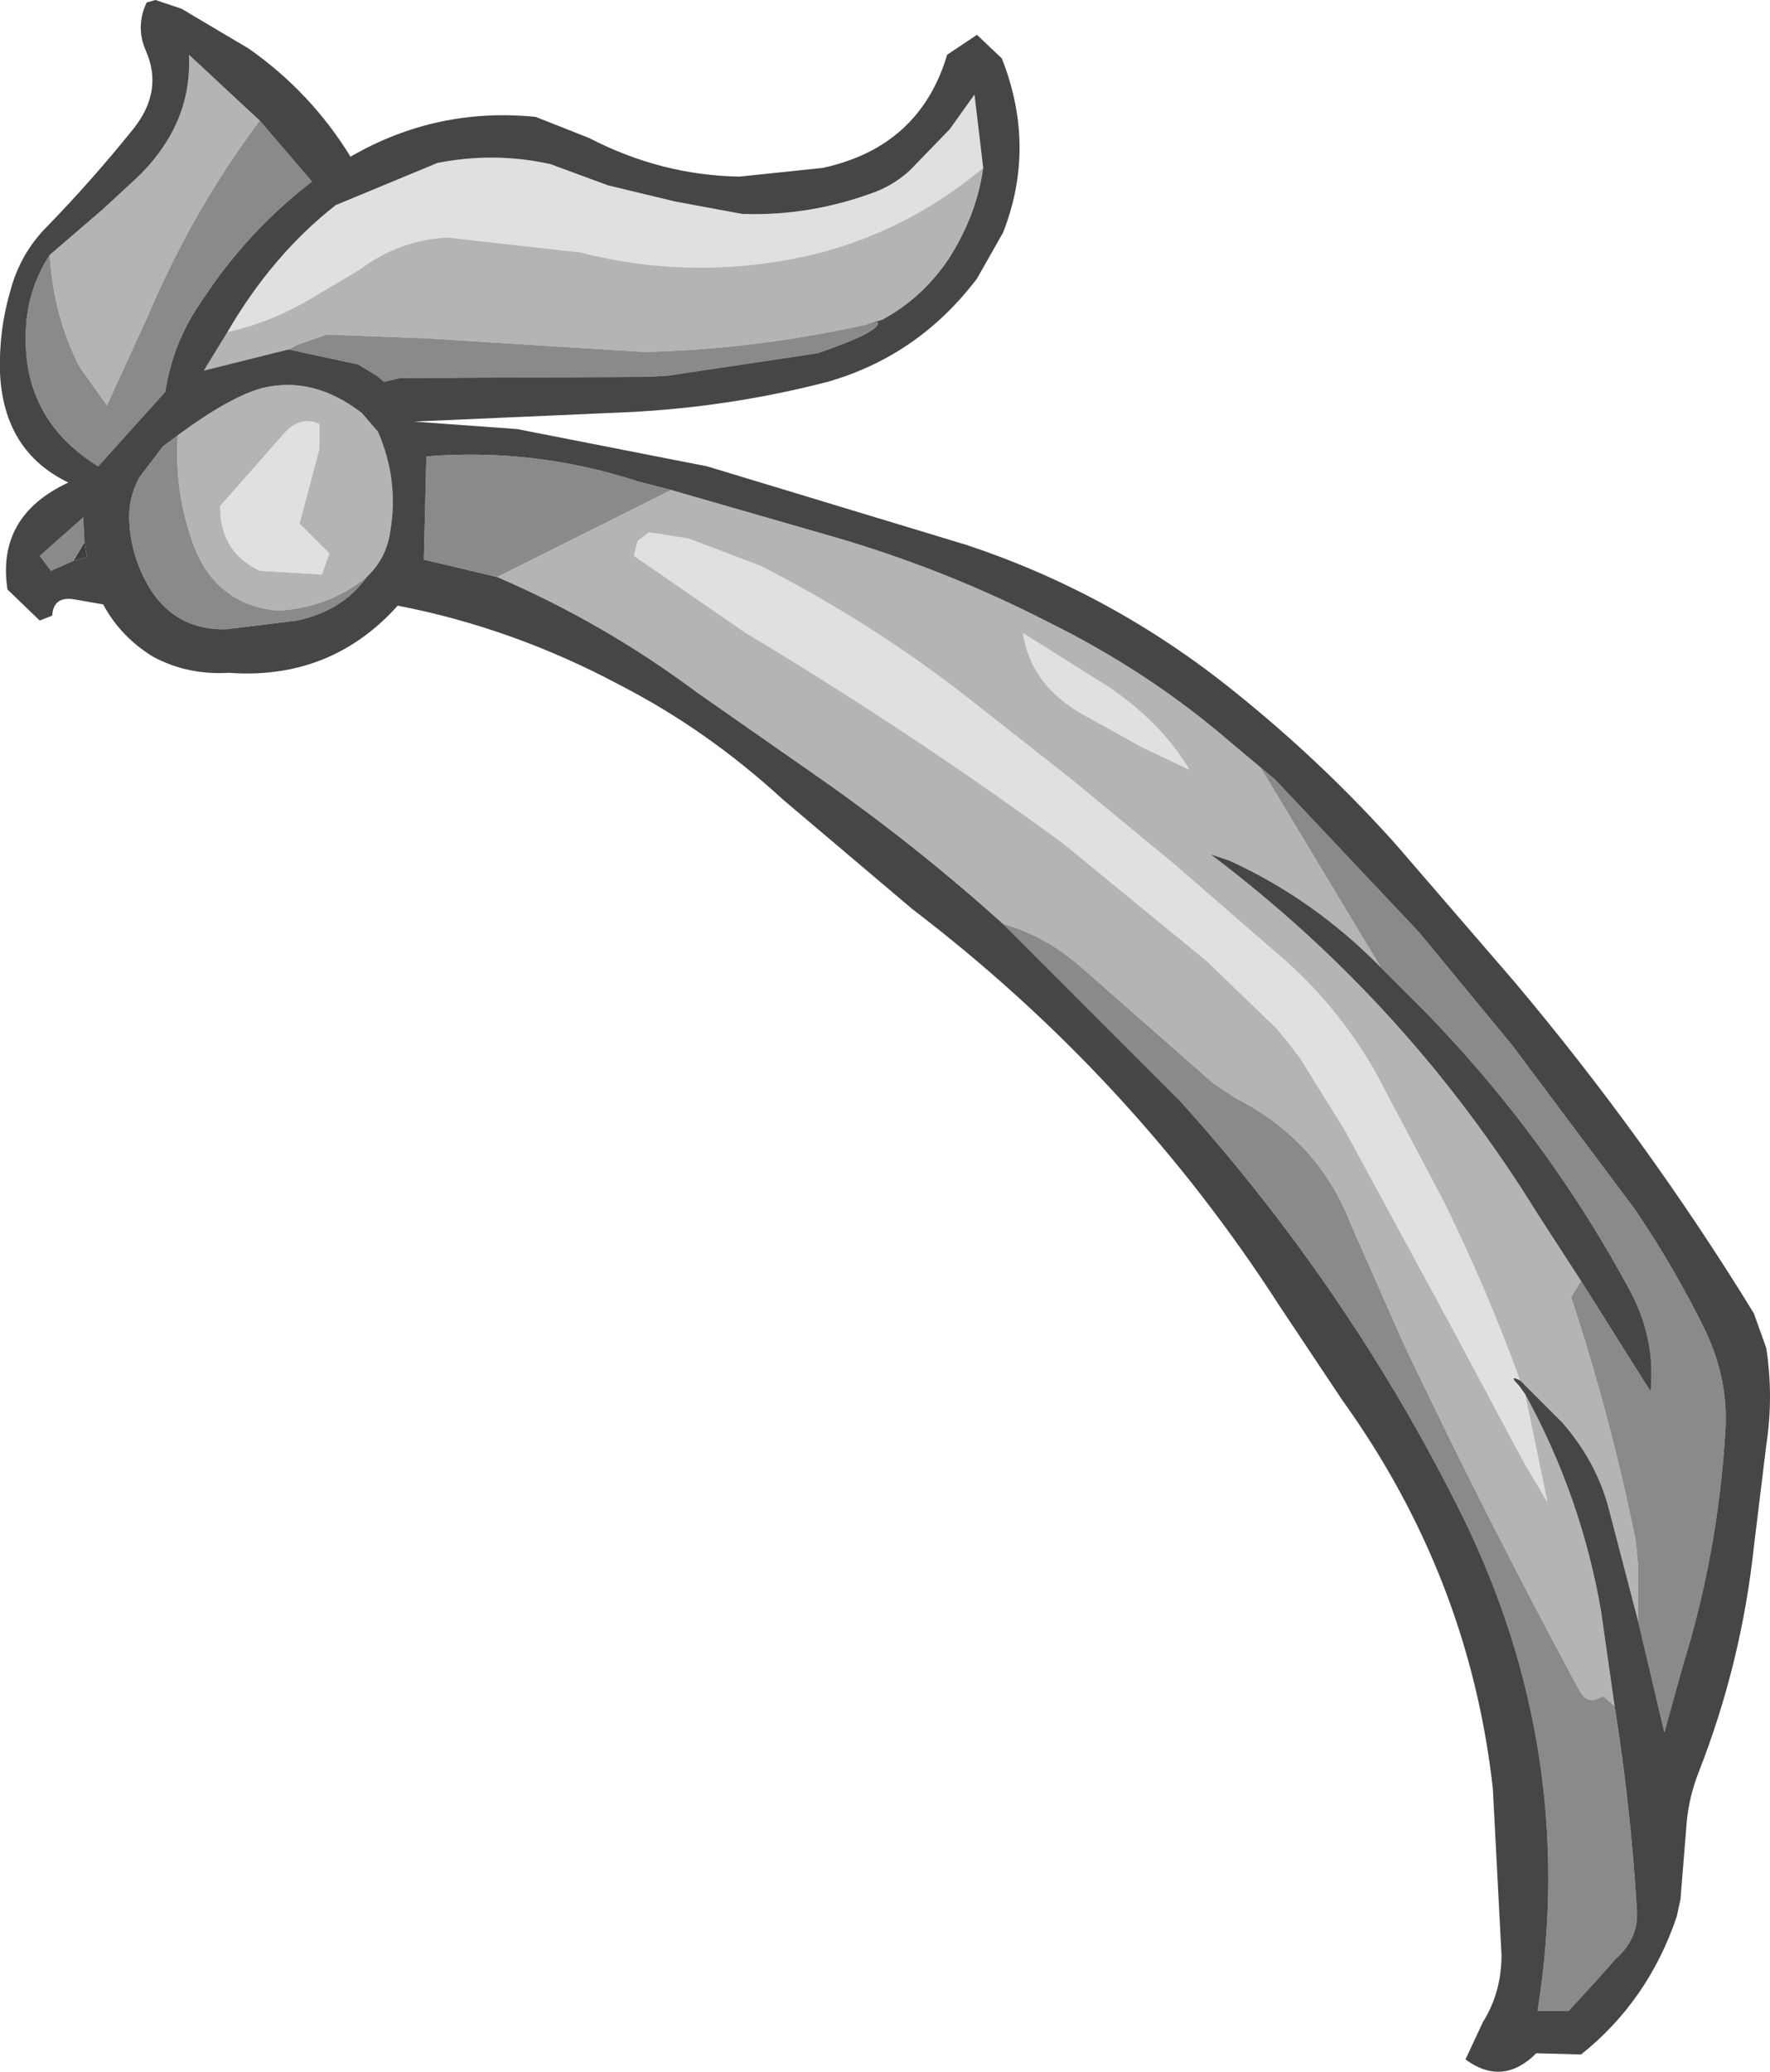 <?xml version="1.0" encoding="UTF-8" standalone="no"?>
<svg xmlns:ffdec="https://www.free-decompiler.com/flash" xmlns:xlink="http://www.w3.org/1999/xlink" ffdec:objectType="shape" height="83.3px" width="71.2px" xmlns="http://www.w3.org/2000/svg">
  <g transform="matrix(1.0, 0.0, 0.0, 1.0, 30.1, 83.35)">
    <path d="M-26.7 -61.55 L-26.6 -60.95 -27.15 -60.8 -26.7 -61.55" fill="#3e3e3e" fill-rule="evenodd" stroke="none"/>
    <path d="M-20.95 -70.0 Q-19.15 -73.1 -16.6 -75.1 L-12.5 -76.8 Q-10.2 -77.25 -7.95 -76.75 L-5.65 -75.9 -2.95 -75.25 -0.25 -74.75 Q2.5 -74.65 5.15 -75.65 5.9 -75.95 6.5 -76.5 L8.1 -78.15 9.1 -79.55 9.45 -76.6 Q6.45 -74.1 2.75 -73.15 -2.05 -72.0 -6.75 -73.2 L-12.1 -73.8 Q-14.05 -73.7 -15.65 -72.5 L-17.5 -71.4 Q-19.15 -70.4 -20.95 -70.0 M31.25 -27.3 L32.15 -22.95 31.2 -24.55 28.1 -30.35 24.0 -37.9 22.2 -40.8 21.7 -41.45 21.25 -42.0 18.45 -44.7 12.65 -49.45 Q6.5 -53.95 -0.1 -57.9 L-4.6 -61.0 -4.45 -61.6 -4.0 -61.95 -2.4 -61.7 0.5 -60.6 Q4.9 -58.35 8.7 -55.4 L12.9 -52.1 17.15 -48.6 21.35 -44.95 Q23.6 -43.05 25.2 -40.3 L27.95 -35.1 Q29.7 -31.55 31.05 -27.85 30.55 -28.1 31.0 -27.65 L31.25 -27.3 M11.05 -57.9 L14.55 -55.7 Q16.65 -54.25 17.75 -52.4 L15.85 -53.3 13.5 -54.6 Q11.35 -55.8 11.05 -57.9 M-19.65 -60.4 Q-21.25 -61.15 -21.25 -63.0 L-18.65 -65.95 Q-18.0 -66.65 -17.25 -66.3 L-17.25 -65.3 -18.05 -62.3 -16.85 -61.1 -17.15 -60.25 -19.65 -60.4" fill="#e0e0e0" fill-rule="evenodd" stroke="none"/>
    <path d="M9.45 -76.6 Q9.2 -74.75 8.1 -73.0 7.05 -71.4 5.4 -70.5 L4.75 -70.3 Q0.25 -69.3 -4.2 -69.2 L-13.0 -69.75 -16.95 -69.9 -18.1 -69.5 -18.5 -69.3 -21.9 -68.45 -20.95 -70.0 Q-19.15 -70.4 -17.5 -71.4 L-15.65 -72.5 Q-14.05 -73.7 -12.1 -73.8 L-6.75 -73.2 Q-2.05 -72.0 2.75 -73.15 6.45 -74.1 9.45 -76.6 M31.05 -27.85 Q29.7 -31.55 27.95 -35.1 L25.2 -40.3 Q23.6 -43.05 21.35 -44.95 L17.15 -48.6 12.9 -52.1 8.7 -55.4 Q4.9 -58.35 0.5 -60.6 L-2.4 -61.7 -4.0 -61.95 -4.45 -61.6 -4.6 -61.0 -0.1 -57.9 Q6.5 -53.95 12.65 -49.45 L18.45 -44.7 21.25 -42.0 21.7 -41.45 22.2 -40.8 24.0 -37.9 28.1 -30.35 31.2 -24.55 32.15 -22.95 31.25 -27.3 Q33.5 -23.2 34.3 -18.6 L34.85 -14.75 34.4 -15.15 34.15 -15.05 Q33.75 -14.85 33.45 -15.35 29.75 -22.2 26.35 -29.35 L24.25 -34.1 Q22.95 -37.5 19.6 -39.2 L18.7 -39.8 13.35 -44.5 Q11.9 -45.75 10.25 -46.2 6.7 -49.4 2.75 -52.15 L-2.05 -55.5 Q-5.8 -58.3 -10.1 -60.15 L-3.1 -63.65 3.5 -61.75 Q7.95 -60.45 12.05 -58.35 16.1 -56.35 19.35 -53.55 L21.2 -52.0 20.6 -52.5 25.45 -44.45 Q22.75 -47.2 19.35 -48.75 L18.6 -49.0 Q26.5 -43.05 31.75 -34.55 L33.5 -31.85 33.1 -31.2 Q34.7 -26.35 35.7 -21.4 L35.8 -20.35 35.8 -18.15 34.6 -22.75 Q34.1 -24.6 32.75 -26.15 L31.05 -27.85 M11.05 -57.9 Q11.35 -55.8 13.5 -54.6 L15.85 -53.3 17.75 -52.4 Q16.65 -54.25 14.55 -55.7 L11.05 -57.9 M-28.1 -73.1 L-25.95 -74.95 -24.65 -76.15 Q-24.0 -76.75 -23.5 -77.5 -22.4 -79.15 -22.5 -81.15 L-19.65 -78.5 Q-22.35 -74.9 -24.15 -70.65 L-25.8 -67.05 -26.9 -68.6 Q-27.95 -70.65 -28.1 -73.1 M-22.95 -65.85 Q-20.85 -67.4 -19.55 -67.75 -17.5 -68.25 -15.55 -66.75 L-14.9 -66.0 Q-14.05 -64.05 -14.4 -62.0 -14.55 -60.9 -15.35 -60.15 -16.9 -58.9 -18.95 -58.8 -21.4 -59.05 -22.3 -61.4 -23.1 -63.55 -22.95 -65.85 M-19.65 -60.4 L-17.15 -60.25 -16.85 -61.1 -18.05 -62.3 -17.25 -65.3 -17.25 -66.3 Q-18.0 -66.65 -18.65 -65.95 L-21.25 -63.0 Q-21.25 -61.15 -19.65 -60.4" fill="#b4b4b4" fill-rule="evenodd" stroke="none"/>
    <path d="M4.75 -70.3 L5.2 -70.4 Q5.4 -70.05 2.8 -69.15 L-3.2 -68.25 -4.0 -68.2 -14.0 -68.15 -14.65 -68.0 -14.95 -68.25 -15.7 -68.7 -18.5 -69.3 -18.1 -69.5 -16.95 -69.9 -13.0 -69.75 -4.2 -69.2 Q0.25 -69.3 4.75 -70.3 M35.8 -18.15 L35.8 -20.35 35.7 -21.4 Q34.7 -26.35 33.1 -31.2 L33.5 -31.85 36.3 -27.4 Q36.5 -29.5 35.5 -31.4 31.9 -38.1 26.45 -43.45 L25.45 -44.45 20.6 -52.5 21.2 -52.0 27.0 -45.85 30.75 -41.3 35.65 -34.75 Q37.25 -32.4 38.5 -29.85 39.45 -27.85 39.3 -25.75 39.0 -20.9 37.6 -16.4 L36.85 -13.7 35.8 -18.15 M-3.1 -63.65 L-10.1 -60.15 -13.05 -60.85 -12.95 -65.0 Q-8.6 -65.35 -4.45 -64.0 L-3.1 -63.65 M10.25 -46.2 Q11.9 -45.75 13.35 -44.5 L18.7 -39.8 19.6 -39.2 Q22.95 -37.5 24.25 -34.1 L26.35 -29.35 Q29.75 -22.2 33.45 -15.35 33.75 -14.85 34.15 -15.05 L34.4 -15.15 34.85 -14.75 Q35.5 -10.7 35.75 -6.5 35.8 -5.4 34.9 -4.6 L34.1 -3.7 33.0 -2.5 31.75 -2.5 Q33.4 -12.85 28.75 -22.35 24.25 -31.45 17.4 -39.05 L10.25 -46.2 M-19.65 -78.5 L-17.55 -76.05 Q-20.15 -74.05 -21.95 -71.3 -23.15 -69.6 -23.45 -67.6 L-26.15 -64.6 Q-29.3 -66.55 -29.05 -70.25 -28.95 -71.8 -28.1 -73.1 -27.95 -70.65 -26.9 -68.6 L-25.8 -67.05 -24.15 -70.65 Q-22.35 -74.9 -19.65 -78.5 M-15.35 -60.15 Q-16.3 -58.8 -18.15 -58.4 L-21.0 -58.05 Q-23.25 -58.0 -24.3 -60.1 -24.85 -61.2 -24.9 -62.4 -24.95 -63.3 -24.5 -64.15 L-23.55 -65.4 -22.95 -65.85 Q-23.1 -63.55 -22.3 -61.4 -21.4 -59.05 -18.95 -58.8 -16.9 -58.9 -15.35 -60.15 M-27.15 -60.8 L-28.05 -60.4 -28.5 -61.0 -26.75 -62.55 -26.7 -61.55 -27.15 -60.8" fill="#8a8a8a" fill-rule="evenodd" stroke="none"/>
    <path d="M9.2 -81.95 L10.2 -81.0 Q11.6 -77.45 10.25 -74.0 L9.2 -72.15 Q6.85 -69.05 3.2 -68.0 -1.05 -66.9 -5.5 -66.75 L-13.45 -66.4 -9.3 -66.1 -1.65 -64.6 8.75 -61.45 Q14.65 -59.5 19.55 -55.55 23.1 -52.7 26.05 -49.4 L30.8 -43.9 Q36.15 -37.55 40.45 -30.55 L40.95 -29.15 Q41.25 -27.2 40.95 -25.25 L40.45 -21.15 Q39.95 -16.5 38.25 -12.15 37.85 -11.15 37.75 -10.1 L37.5 -7.0 37.35 -6.3 Q36.2 -2.9 33.5 -0.75 L31.7 -0.8 Q30.35 0.55 28.85 -0.55 L29.55 -2.05 Q30.3 -3.25 30.3 -4.75 L29.95 -11.45 Q29.0 -19.95 23.9 -27.05 L21.4 -30.8 Q15.45 -40.05 6.6 -46.8 L1.4 -51.2 Q-1.65 -54.0 -5.15 -55.8 -9.45 -58.1 -14.1 -59.0 -16.8 -56.0 -20.9 -56.3 -22.55 -56.2 -23.95 -56.95 -25.25 -57.75 -25.95 -59.05 L-27.1 -59.25 Q-27.95 -59.4 -28.0 -58.6 L-28.5 -58.4 -29.8 -59.65 Q-30.25 -62.6 -27.35 -63.95 -29.95 -65.2 -30.1 -68.35 -30.15 -70.05 -29.7 -71.6 -29.3 -73.15 -28.2 -74.25 -26.4 -76.1 -24.75 -78.15 -23.5 -79.7 -24.25 -81.35 -24.65 -82.3 -24.2 -83.25 L-23.85 -83.35 -22.8 -83.0 -20.1 -81.4 Q-17.6 -79.65 -16.0 -77.05 -12.55 -79.05 -8.55 -78.65 L-6.4 -77.8 Q-3.5 -76.3 -0.35 -76.25 L3.0 -76.6 Q6.9 -77.45 8.0 -81.15 L9.2 -81.95 M9.45 -76.6 L9.1 -79.55 8.1 -78.15 6.5 -76.5 Q5.9 -75.95 5.15 -75.65 2.5 -74.65 -0.25 -74.75 L-2.95 -75.25 -5.65 -75.9 -7.95 -76.75 Q-10.2 -77.25 -12.5 -76.8 L-16.6 -75.1 Q-19.15 -73.1 -20.95 -70.0 L-21.9 -68.45 -18.5 -69.3 -15.7 -68.7 -14.95 -68.25 -14.65 -68.0 -14.0 -68.15 -4.0 -68.2 -3.2 -68.25 2.8 -69.15 Q5.4 -70.05 5.2 -70.4 L4.75 -70.3 5.4 -70.5 Q7.05 -71.4 8.1 -73.0 9.2 -74.75 9.45 -76.6 M31.25 -27.3 L31.0 -27.65 Q30.55 -28.1 31.05 -27.85 L32.75 -26.15 Q34.1 -24.6 34.6 -22.75 L35.8 -18.15 36.85 -13.7 37.6 -16.4 Q39.0 -20.9 39.3 -25.75 39.45 -27.85 38.5 -29.85 37.25 -32.4 35.65 -34.75 L30.75 -41.3 27.0 -45.85 21.2 -52.0 19.35 -53.55 Q16.1 -56.35 12.05 -58.35 7.95 -60.45 3.5 -61.75 L-3.1 -63.65 -4.45 -64.0 Q-8.6 -65.35 -12.95 -65.0 L-13.05 -60.85 -10.1 -60.15 Q-5.8 -58.3 -2.05 -55.5 L2.75 -52.15 Q6.7 -49.4 10.25 -46.2 L17.4 -39.05 Q24.25 -31.45 28.75 -22.35 33.4 -12.85 31.75 -2.5 L33.0 -2.5 34.1 -3.7 34.9 -4.6 Q35.8 -5.4 35.75 -6.5 35.5 -10.7 34.85 -14.75 L34.3 -18.6 Q33.5 -23.2 31.25 -27.3 M33.5 -31.85 L31.75 -34.55 Q26.5 -43.05 18.6 -49.0 L19.35 -48.75 Q22.75 -47.2 25.45 -44.45 L26.45 -43.45 Q31.9 -38.1 35.5 -31.4 36.5 -29.5 36.3 -27.4 L33.5 -31.85 M-28.1 -73.1 Q-28.95 -71.8 -29.05 -70.25 -29.3 -66.55 -26.15 -64.6 L-23.45 -67.6 Q-23.15 -69.6 -21.95 -71.3 -20.15 -74.05 -17.55 -76.05 L-19.65 -78.5 -22.5 -81.15 Q-22.4 -79.15 -23.5 -77.5 -24.0 -76.75 -24.65 -76.15 L-25.95 -74.95 -28.1 -73.1 M-22.95 -65.85 L-23.55 -65.4 -24.5 -64.15 Q-24.95 -63.3 -24.9 -62.4 -24.85 -61.2 -24.3 -60.1 -23.25 -58.0 -21.0 -58.05 L-18.15 -58.4 Q-16.3 -58.8 -15.35 -60.15 -14.55 -60.9 -14.4 -62.0 -14.05 -64.05 -14.9 -66.0 L-15.55 -66.75 Q-17.5 -68.25 -19.55 -67.75 -20.85 -67.4 -22.95 -65.85 M-27.15 -60.8 L-26.6 -60.95 -26.7 -61.55 -26.75 -62.55 -28.5 -61.0 -28.05 -60.4 -27.15 -60.8" fill="#464646" fill-rule="evenodd" stroke="none"/>
  </g>
</svg>
